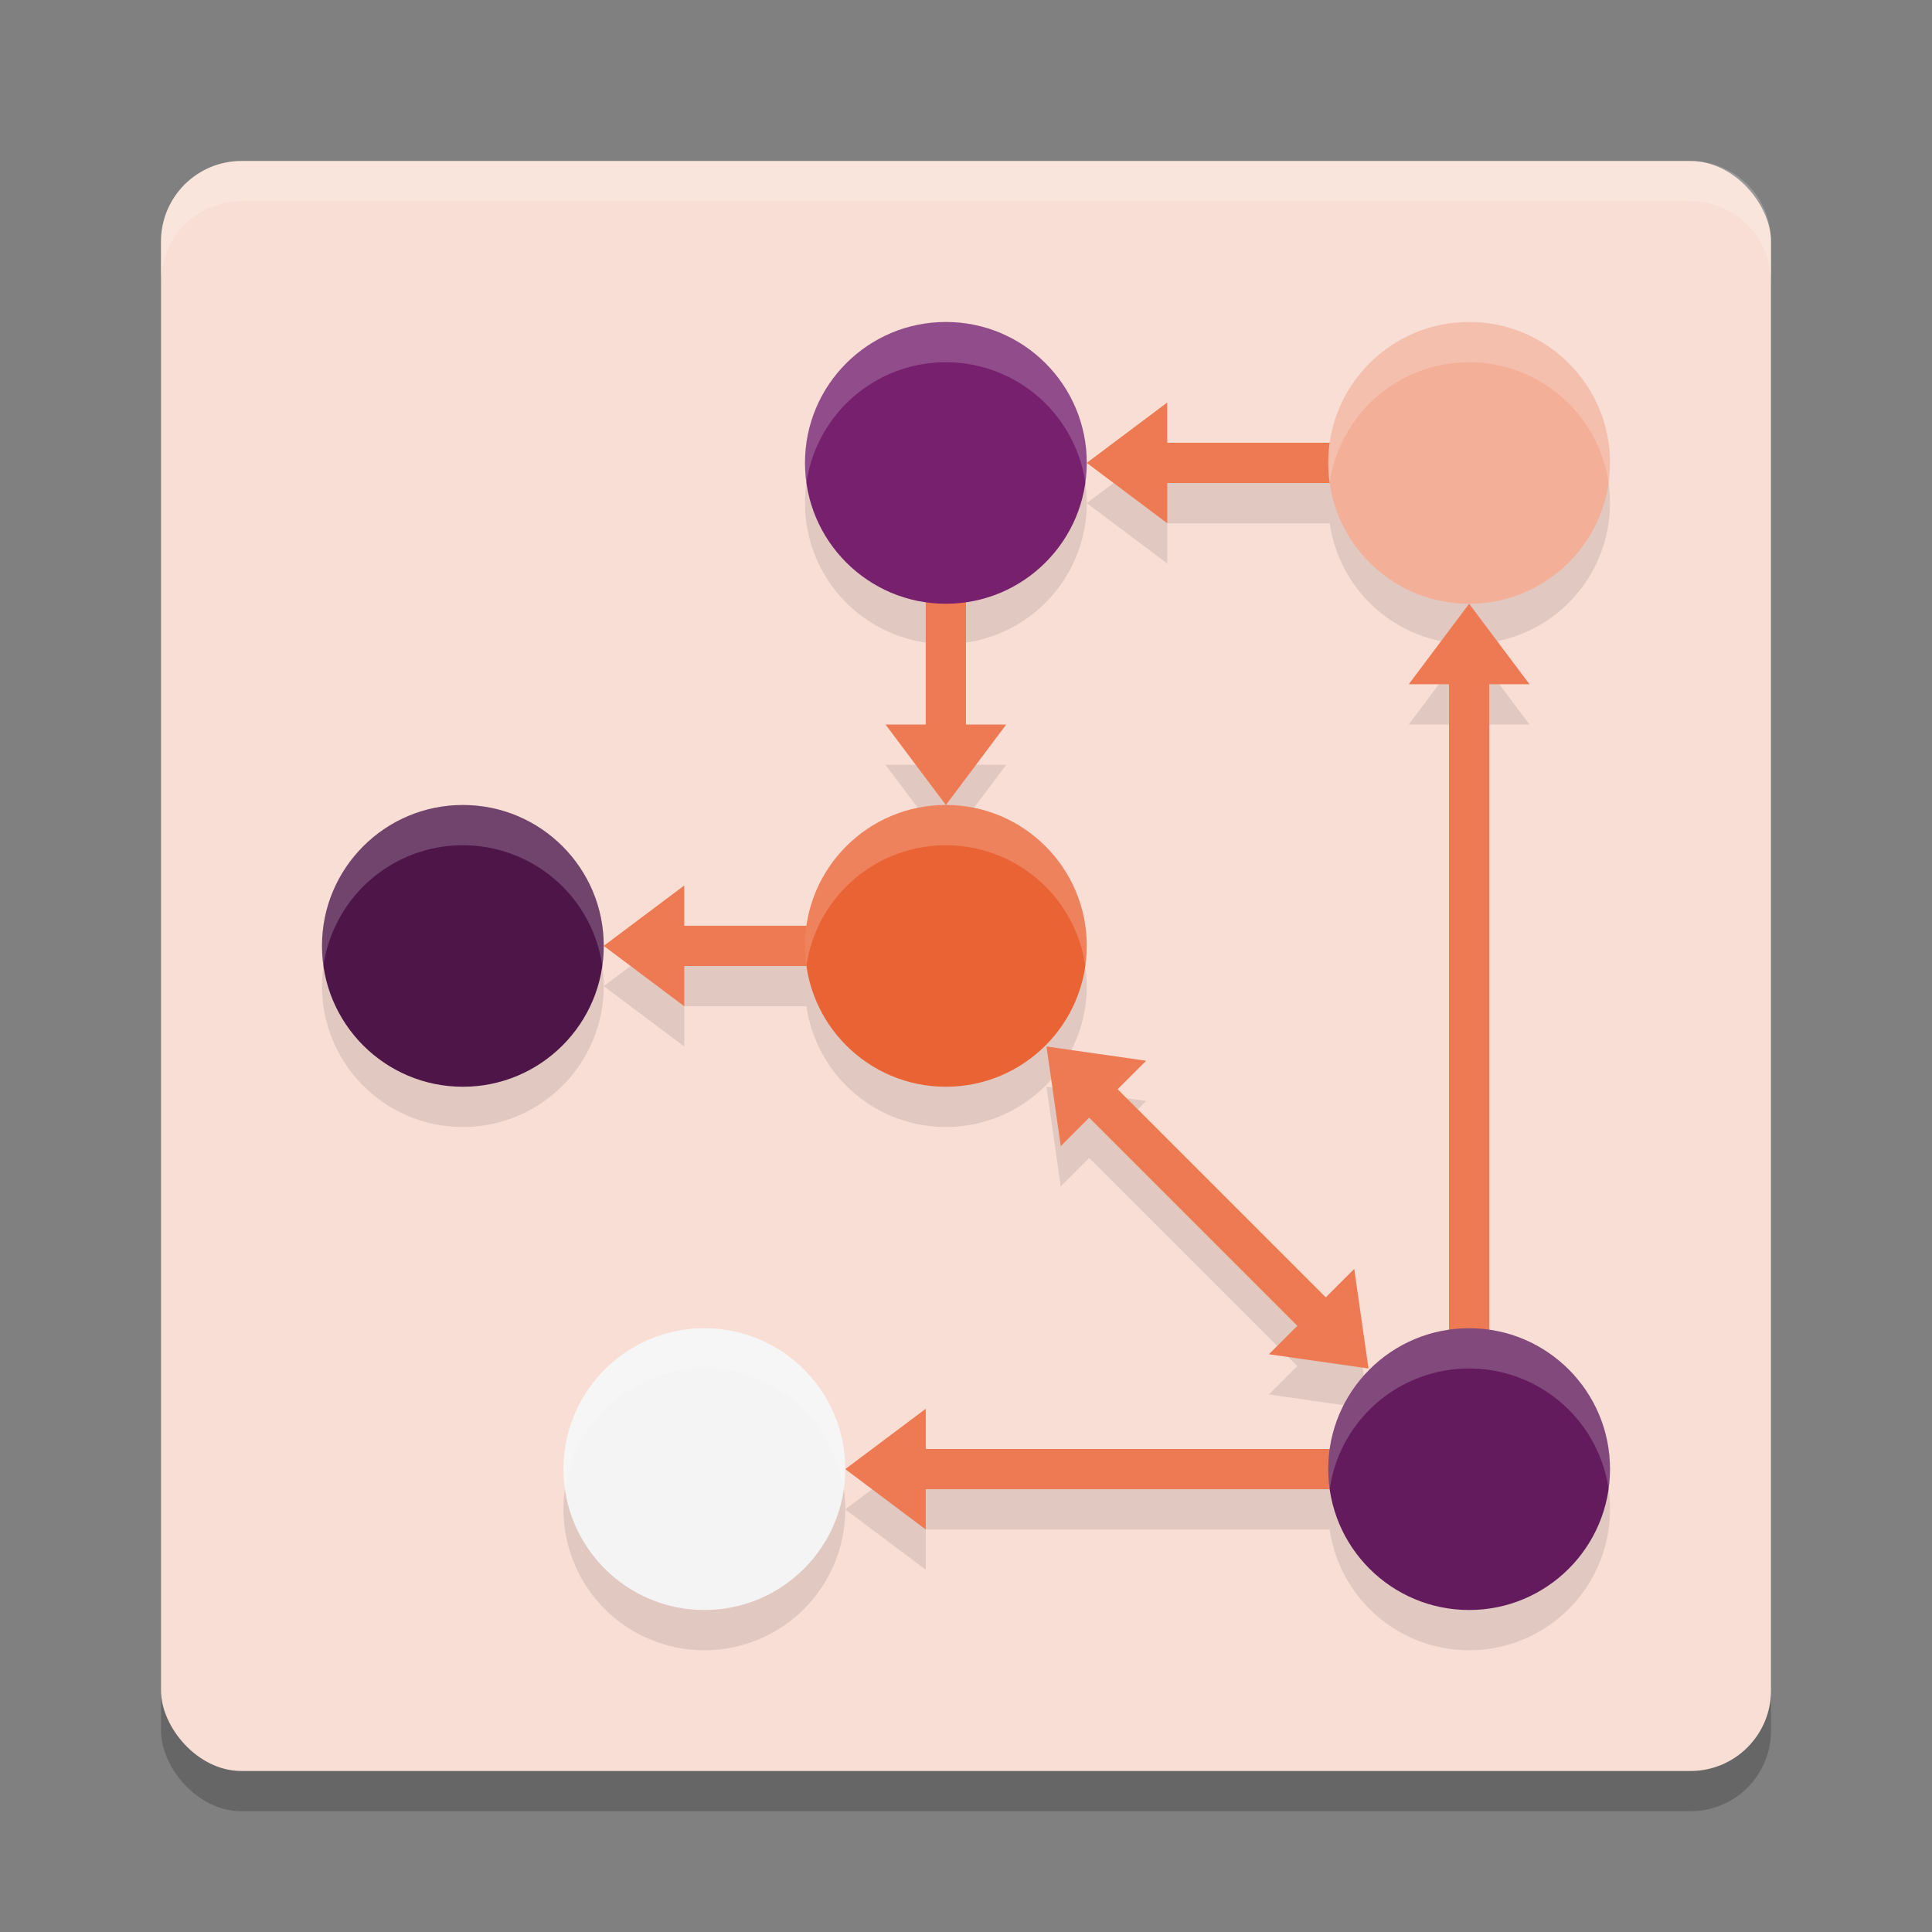 <svg xmlns="http://www.w3.org/2000/svg" width="48" height="48" version="1">
 <rect width="100%" height="100%" fill="#808080" stroke="none"/>
 <rect style="opacity:0.2" width="40" height="40" x="4" y="5" rx="2" ry="2"/>
 <rect style="fill:#f9ded5" width="40" height="40" x="4" y="4" rx="2" ry="2"/>
 <g style="opacity:0.1">
  <path d="M 26,27 26.354,29.475 27.061,28.768 32.232,33.939 31.525,34.646 34,35 33.646,32.525 32.939,33.232 27.768,28.061 28.475,27.354 Z M 21,37.5 23,36 V 37 H 34 V 38 H 23 V 39 Z M 36.5,16 38,18 H 37 V 35 H 36 V 18 H 35 Z M 27,12.5 29,11 V 12 H 34 V 13 H 29 V 14 Z M 23.5,21 22,19 H 23 V 15 H 24 V 19 H 25 Z M 15,24.5 17,23 V 24 H 21 V 25 H 17 V 26 Z"/>
  <path d="M 23.5,9 A 3.5,3.5 0 0 0 20,12.5 3.5,3.5 0 0 0 23.5,16 3.5,3.5 0 0 0 27,12.5 3.5,3.5 0 0 0 23.5,9 Z M 36.5,9 A 3.5,3.5 0 0 0 33,12.5 3.5,3.5 0 0 0 36.5,16 3.5,3.5 0 0 0 40,12.5 3.5,3.5 0 0 0 36.5,9 Z M 11.5,21 A 3.5,3.5 0 0 0 8,24.5 3.5,3.5 0 0 0 11.5,28 3.5,3.5 0 0 0 15,24.5 3.5,3.5 0 0 0 11.5,21 Z M 23.5,21 A 3.5,3.5 0 0 0 20,24.5 3.5,3.5 0 0 0 23.5,28 3.5,3.5 0 0 0 27,24.5 3.5,3.5 0 0 0 23.5,21 Z M 17.5,34 A 3.5,3.5 0 0 0 14,37.5 3.5,3.5 0 0 0 17.5,41 3.5,3.5 0 0 0 21,37.5 3.5,3.5 0 0 0 17.5,34 Z M 36.5,34 A 3.5,3.5 0 0 0 33,37.5 3.5,3.5 0 0 0 36.5,41 3.5,3.5 0 0 0 40,37.5 3.5,3.5 0 0 0 36.5,34 Z"/>
 </g>
 <path style="fill:#ed7a53" d="M 26,26 26.354,28.475 27.061,27.768 32.232,32.939 31.525,33.646 34,34 33.646,31.525 32.939,32.232 27.768,27.061 28.475,26.354 Z M 21,36.5 23,35 V 36 H 34 V 37 H 23 V 38 Z M 36.5,15 38,17 H 37 V 34 H 36 V 17 H 35 Z M 27,11.5 29,10 V 11 H 34 V 12 H 29 V 13 Z M 23.5,20 22,18 H 23 V 14 H 24 V 18 H 25 Z M 15,23.5 17,22 V 23 H 21 V 24 H 17 V 25 Z"/>
 <path style="fill:#ffffff;opacity:0.2" d="m6 4c-1.108 0-2 0.892-2 2v1c0-1.108 0.892-2 2-2h36c1.108 0 2 0.892 2 2v-1c0-1.108-0.892-2-2-2h-36z"/>
 <circle style="fill:#ea6335" cx="23.5" cy="23.5" r="3.5"/>
 <circle style="fill:#4e1549" cx="11.5" cy="23.5" r="3.5"/>
 <circle style="fill:#76206e" cx="23.5" cy="11.5" r="3.5"/>
 <circle style="fill:#f3af98" cx="36.5" cy="11.5" r="3.5"/>
 <circle style="fill:#f4f4f4" cx="17.5" cy="36.5" r="3.5"/>
 <circle style="fill:#631b5d" cx="36.5" cy="36.5" r="3.5"/>
 <path style="opacity:0.2;fill:#ffffff" d="M 23.5 8 A 3.5 3.5 0 0 0 20 11.5 A 3.5 3.5 0 0 0 20.035 11.998 A 3.5 3.5 0 0 1 23.5 9 A 3.5 3.5 0 0 1 26.965 11.998 A 3.5 3.5 0 0 0 27 11.5 A 3.5 3.5 0 0 0 23.5 8 z M 36.5 8 A 3.5 3.5 0 0 0 33 11.5 A 3.5 3.5 0 0 0 33.035 11.998 A 3.5 3.5 0 0 1 36.5 9 A 3.5 3.5 0 0 1 39.965 11.998 A 3.5 3.5 0 0 0 40 11.5 A 3.5 3.5 0 0 0 36.5 8 z M 11.5 20 A 3.5 3.5 0 0 0 8 23.5 A 3.5 3.5 0 0 0 8.035 23.998 A 3.5 3.5 0 0 1 11.5 21 A 3.5 3.5 0 0 1 14.965 23.998 A 3.5 3.5 0 0 0 15 23.5 A 3.5 3.5 0 0 0 11.5 20 z M 23.5 20 A 3.5 3.5 0 0 0 20 23.5 A 3.5 3.5 0 0 0 20.035 23.998 A 3.5 3.5 0 0 1 23.5 21 A 3.5 3.5 0 0 1 26.965 23.998 A 3.5 3.5 0 0 0 27 23.5 A 3.5 3.5 0 0 0 23.5 20 z M 17.5 33 A 3.5 3.5 0 0 0 14 36.5 A 3.5 3.5 0 0 0 14.035 36.998 A 3.5 3.5 0 0 1 17.5 34 A 3.5 3.5 0 0 1 20.965 36.998 A 3.5 3.5 0 0 0 21 36.5 A 3.5 3.5 0 0 0 17.5 33 z M 36.5 33 A 3.5 3.5 0 0 0 33 36.5 A 3.5 3.5 0 0 0 33.035 36.998 A 3.5 3.5 0 0 1 36.5 34 A 3.5 3.5 0 0 1 39.965 36.998 A 3.5 3.5 0 0 0 40 36.5 A 3.5 3.5 0 0 0 36.5 33 z"/>
</svg>
